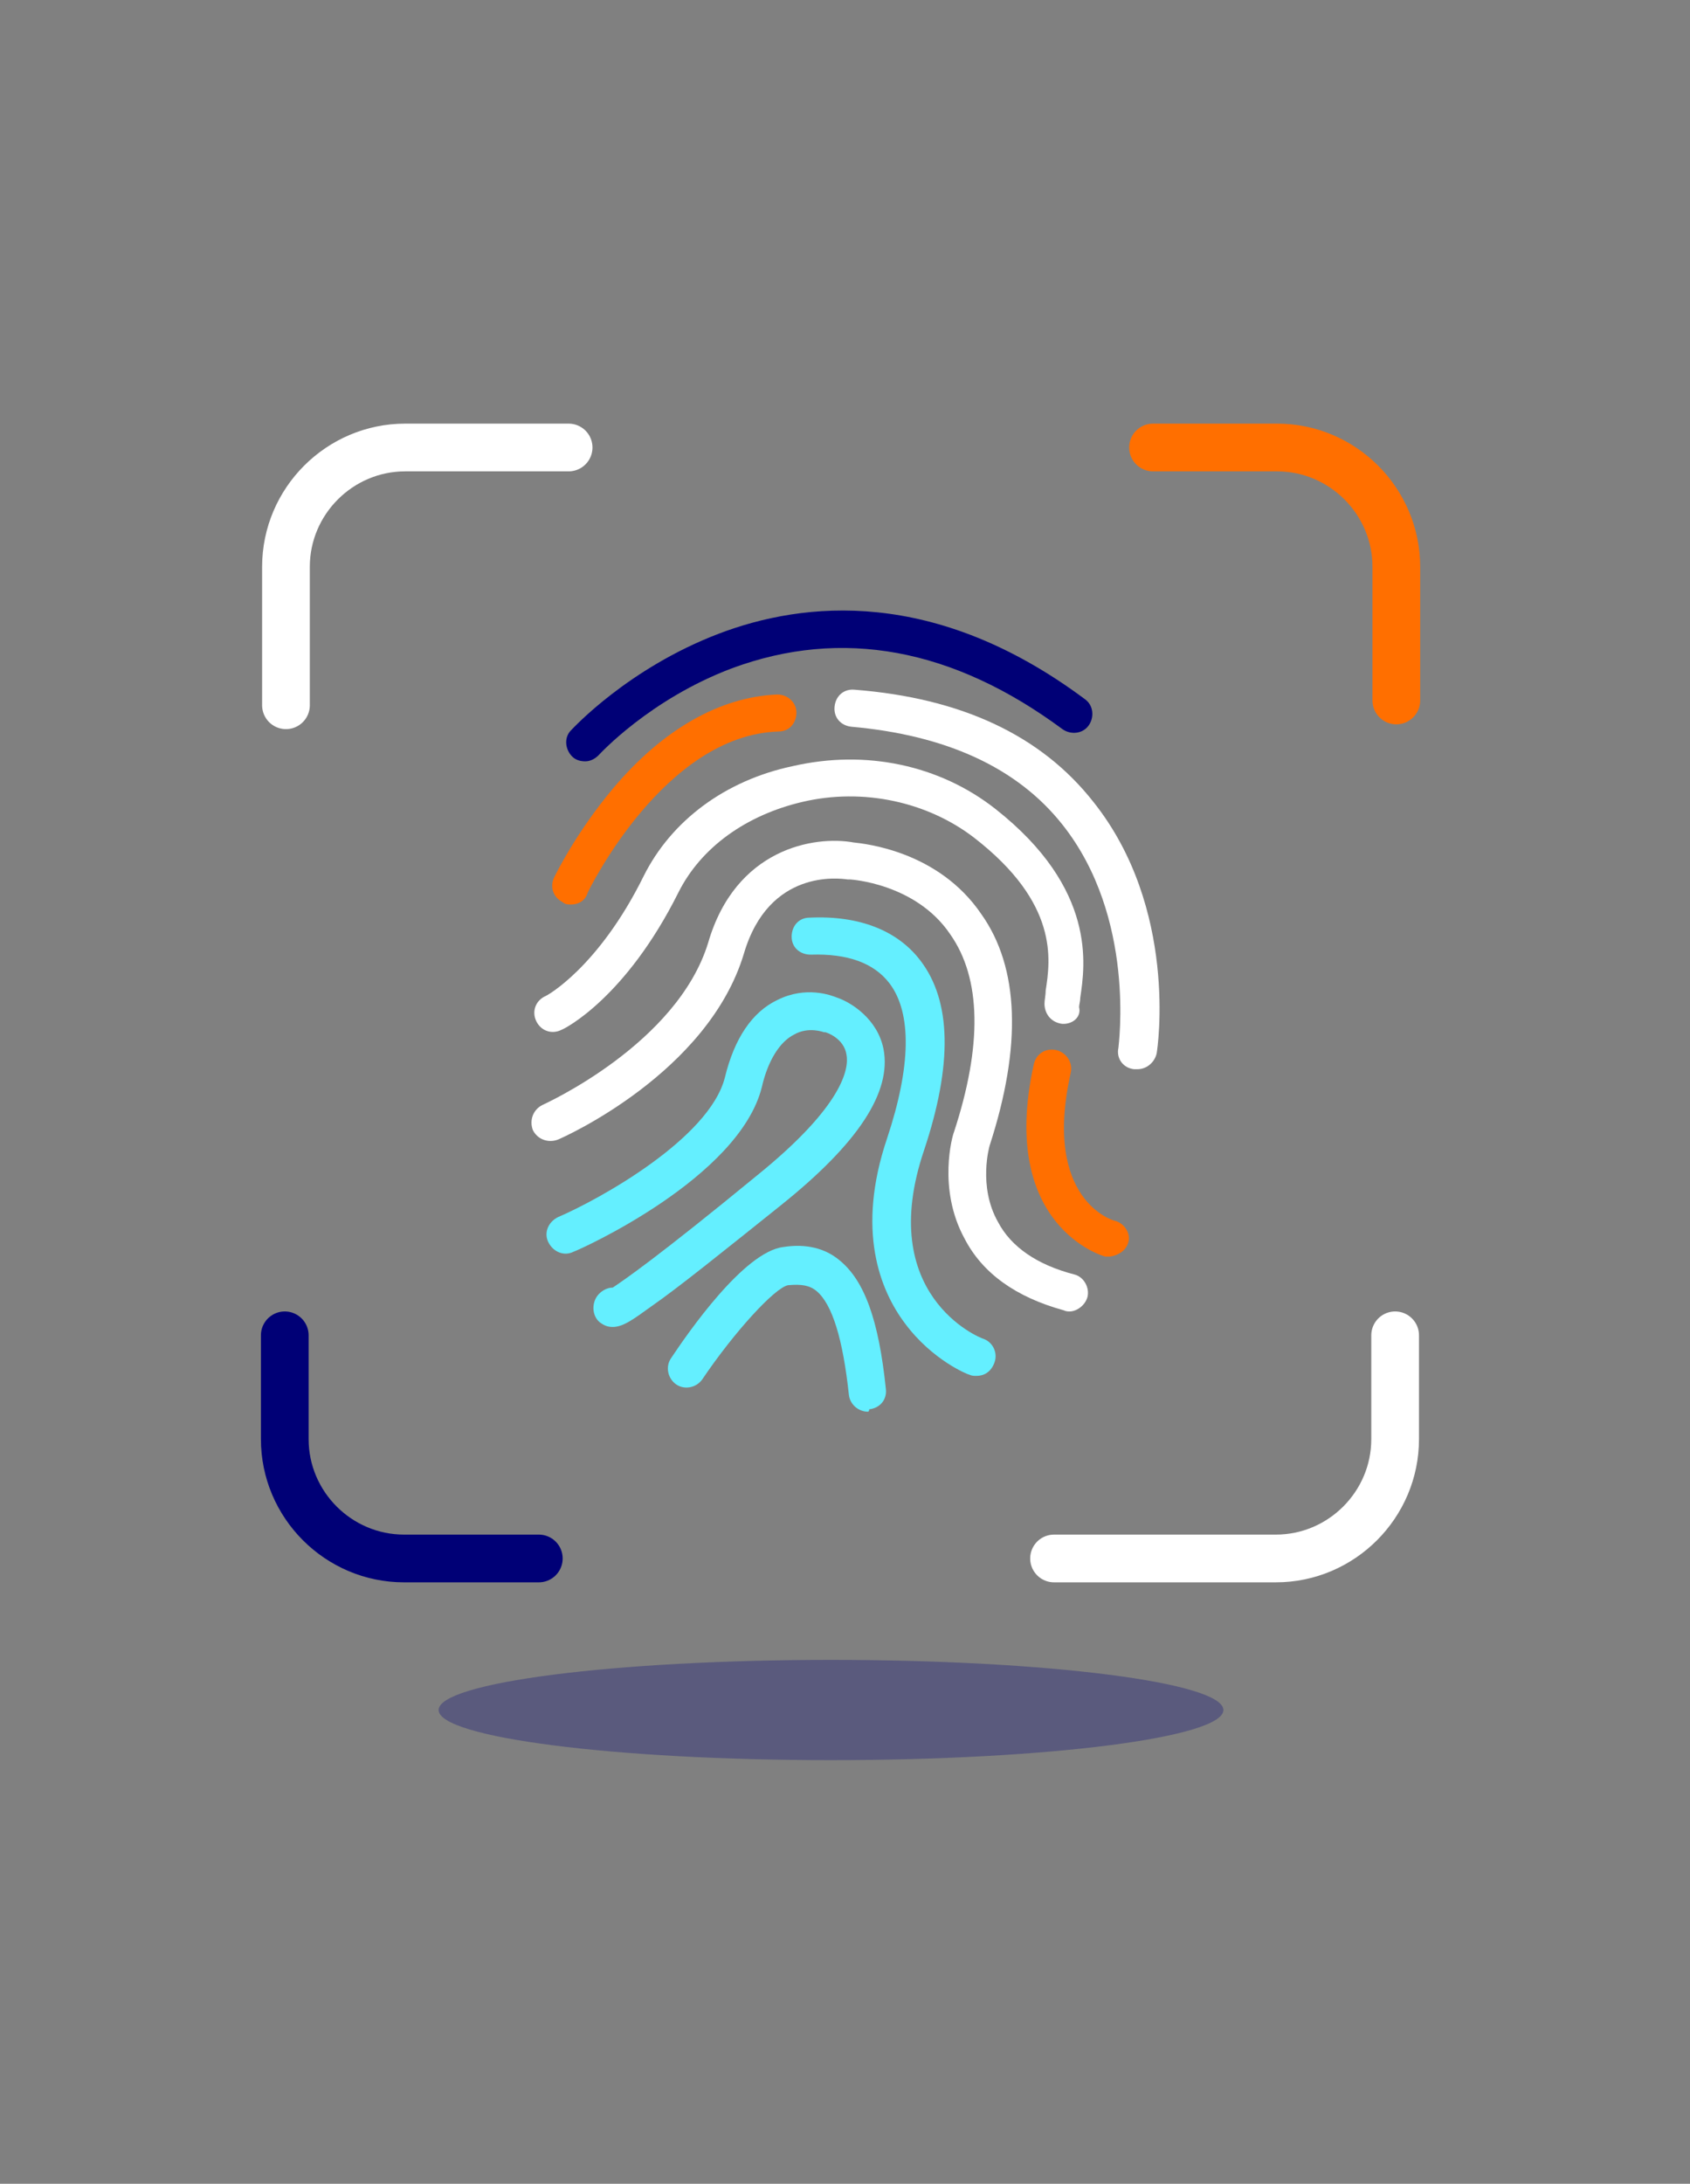 <?xml version="1.0" encoding="utf-8"?>
<!-- Generator: Adobe Illustrator 22.1.0, SVG Export Plug-In . SVG Version: 6.00 Build 0)  -->
<svg version="1.1" id="Layer_1" xmlns="http://www.w3.org/2000/svg" xmlns:xlink="http://www.w3.org/1999/xlink" x="0px" y="0px"
	 viewBox="0 0 141.7 183" style="enable-background:new 0 0 141.7 183;" xml:space="preserve">
<rect x="0" y="0" width="141.7" height="183" fill="#808080" stroke="none"/>
<style type="text/css">
	.st0{opacity:0.3;fill:#000076;enable-background:new    ;}
	.st1{fill:#000076;}
	.st2{fill:#FF6F00;}
	.st3{fill:#FFFFFF;}
	.st4{fill:#64EFFF;}
	.st5{fill:none;stroke:#FFFFFF;stroke-width:4;stroke-linecap:round;stroke-linejoin:round;}
	.st6{fill:none;stroke:#000076;stroke-width:4;stroke-linecap:round;stroke-linejoin:round;}
	.st7{fill:none;stroke:#FF6F00;stroke-width:4;stroke-linecap:round;stroke-linejoin:round;}
</style>
<title>Group 29</title>
<desc>Created with Sketch.</desc>
<g id="Desktop">
	<g id="APPII" transform="translate(-1102, -3063)">
		<g id="Group-29" transform="translate(1104.077, 3065)">
			<path id="Fill-1" class="st0" d="M100.5,141.3c0,2.3-14.7,4.2-32.9,4.2s-32.9-1.9-32.9-4.2c0-2.3,14.7-4.2,32.9-4.2
				S100.5,139,100.5,141.3"/>
			<path id="Fill-3" class="st1" d="M47,61.8c-0.4,0-0.8-0.1-1.1-0.4c-0.6-0.6-0.7-1.6-0.1-2.2c0.2-0.2,4.8-5.2,12.4-8.1
				c7.1-2.7,18.1-3.9,30.7,5.5c0.7,0.5,0.8,1.5,0.3,2.2c-0.5,0.7-1.5,0.8-2.2,0.3c-9.2-6.8-18.5-8.5-27.7-5.1
				c-6.9,2.6-11.1,7.2-11.2,7.3C47.8,61.6,47.4,61.8,47,61.8"/>
			<path id="Fill-5" class="st2" d="M45.8,73.8c-0.2,0-0.5,0-0.7-0.2c-0.8-0.4-1.1-1.3-0.7-2.1c0.1-0.2,1.8-3.7,4.9-7.4
				c4.2-5,9-7.7,13.8-7.9c0,0,0,0,0,0c0.9,0,1.6,0.7,1.6,1.5c0,0.9-0.6,1.6-1.5,1.6c-9.6,0.3-15.9,13.3-16,13.5
				C47,73.5,46.4,73.8,45.8,73.8"/>
			<path id="Fill-7" class="st3" d="M93.3,87.6c-0.1,0-0.2,0-0.3,0c-0.9-0.1-1.5-0.9-1.3-1.8c0-0.2,1.5-10.9-4.7-18.7
				c-3.8-4.8-9.8-7.5-17.7-8.2c-0.9-0.1-1.5-0.8-1.4-1.7c0.1-0.9,0.8-1.5,1.7-1.4c8.9,0.7,15.6,3.8,20,9.4
				c7.1,8.9,5.4,20.6,5.3,21.1C94.7,87.1,94,87.6,93.3,87.6"/>
			<path id="Fill-9" class="st3" d="M87.1,83.8c0,0-0.1,0-0.1,0c-0.9-0.1-1.5-0.8-1.5-1.7c0-0.3,0.1-0.7,0.1-1.1
				c0.4-2.6,1.1-7.3-6-12.8c-3.9-3-9.3-4.2-14.4-3c-4.7,1.1-8.5,3.8-10.4,7.6c-4.4,8.8-9.5,11.4-9.8,11.5c-0.8,0.4-1.7,0.1-2.1-0.7
				c-0.4-0.8-0.1-1.7,0.7-2.1c0.1,0,4.5-2.4,8.3-10.1c2.3-4.6,6.8-8,12.5-9.2c6.1-1.4,12.3-0.1,17,3.6c8.5,6.7,7.5,13.1,7.1,15.8
				c0,0.3-0.1,0.6-0.1,0.8C88.6,83.2,87.9,83.8,87.1,83.8"/>
			<path id="Fill-11" class="st2" d="M91,103.3c-0.1,0-0.3,0-0.4,0c-0.1,0-9-2.5-6-16.1c0.2-0.9,1-1.4,1.9-1.2
				c0.8,0.2,1.4,1,1.2,1.9c-2.4,10.7,3.6,12.4,3.7,12.4c0.8,0.2,1.4,1.1,1.1,1.9C92.3,102.8,91.7,103.2,91,103.3"/>
			<path id="Fill-13" class="st3" d="M87.6,107.9c-0.1,0-0.3,0-0.5-0.1c-4-1.1-6.8-3.1-8.3-6c-2.3-4.2-1-8.7-0.9-8.9
				c2.4-7.3,2.3-12.9-0.3-16.6c-2.9-4.3-8.4-4.6-8.4-4.6c-0.1,0-0.1,0-0.2,0c-0.7-0.1-6.6-0.9-8.7,6.2c-3,10-15.1,15.4-15.6,15.6
				c-0.8,0.3-1.7,0-2.1-0.8c-0.3-0.8,0-1.7,0.8-2.1c0.2-0.1,11.3-5.1,13.9-13.6c2.3-7.9,8.9-9,12.2-8.4c0.9,0.1,7.1,0.7,10.7,6
				c3.2,4.5,3.4,11.1,0.7,19.4c0,0-1,3.4,0.7,6.4c1.1,2.1,3.3,3.6,6.4,4.4c0.8,0.2,1.3,1.1,1.1,1.9
				C88.9,107.4,88.2,107.9,87.6,107.9"/>
			<path id="Fill-15" class="st4" d="M79.8,113.3c-0.2,0-0.4,0-0.6-0.1c-0.1,0-3.1-1.2-5.4-4.3c-2.1-2.8-4.1-7.8-1.5-15.5
				c2-6,2.1-10.5,0.2-13c-1.3-1.7-3.5-2.5-6.6-2.4c-0.9,0-1.6-0.6-1.6-1.5c0-0.9,0.6-1.6,1.5-1.6c4.2-0.2,7.4,1.1,9.3,3.6
				c2.6,3.4,2.7,8.7,0.3,15.9c-4.1,12.1,4.6,15.7,5,15.8c0.8,0.3,1.2,1.2,0.9,2C81,113,80.4,113.3,79.8,113.3"/>
			<path id="Fill-17" class="st4" d="M50.6,108.3C50.6,108.3,50.6,108.3,50.6,108.3C50.6,108.3,50.6,108.3,50.6,108.3 M49.3,109.2
				c-0.4,0-0.7-0.1-1.1-0.4c-0.6-0.5-0.7-1.5-0.2-2.2c0.3-0.4,0.8-0.7,1.3-0.7c0.9-0.6,3.7-2.5,12.1-9.4c7.3-5.9,7.7-9,7.5-10.1
				c-0.2-1.4-1.7-1.9-1.8-1.9c0,0-0.1,0-0.1,0c0,0-1.3-0.5-2.5,0.2c-1.2,0.6-2.2,2.2-2.7,4.4c-1.9,7.6-15.2,13.6-15.8,13.8
				c-0.8,0.4-1.7,0-2.1-0.8c-0.4-0.8,0-1.7,0.8-2.1c3.5-1.5,12.7-6.6,14-11.7c0.8-3.3,2.3-5.5,4.4-6.5c2.4-1.2,4.5-0.4,5-0.2
				c1.2,0.4,3.4,1.8,3.9,4.3c0.7,3.6-2.1,7.9-8.6,13.1c-5,4-8.6,6.9-10.9,8.5C51.1,108.5,50.2,109.2,49.3,109.2"/>
			<path id="Fill-19" class="st4" d="M70.7,116.3c-0.8,0-1.5-0.6-1.6-1.4c-0.5-4.7-1.4-7.6-2.7-8.7c-0.6-0.5-1.3-0.6-2.4-0.5
				c-1.1,0.2-4.5,3.9-7.2,7.9c-0.5,0.7-1.5,0.9-2.2,0.4c-0.7-0.5-0.9-1.5-0.4-2.2c1.4-2.1,6.1-8.9,9.4-9.3c1.9-0.3,3.5,0.1,4.7,1.1
				c2.1,1.7,3.3,5,3.9,10.8c0.1,0.9-0.5,1.6-1.4,1.7C70.8,116.3,70.7,116.3,70.7,116.3"/>
			<path id="Stroke-21" class="st5" d="M114.9,109.9v8.7c0,5.5-4.5,10-10,10H86.3"/>
			<path id="Stroke-23" class="st6" d="M43.1,128.6H31.8c-5.5,0-10-4.5-10-10v-8.7"/>
			<path id="Stroke-25" class="st5" d="M21.9,57.1V45.5c0-5.5,4.5-10,10-10h13.7"/>
			<path id="Stroke-27" class="st7" d="M94.6,35.5H105c5.5,0,10,4.5,10,10v11.2"/>
		</g>
	</g>
</g>
</svg>
